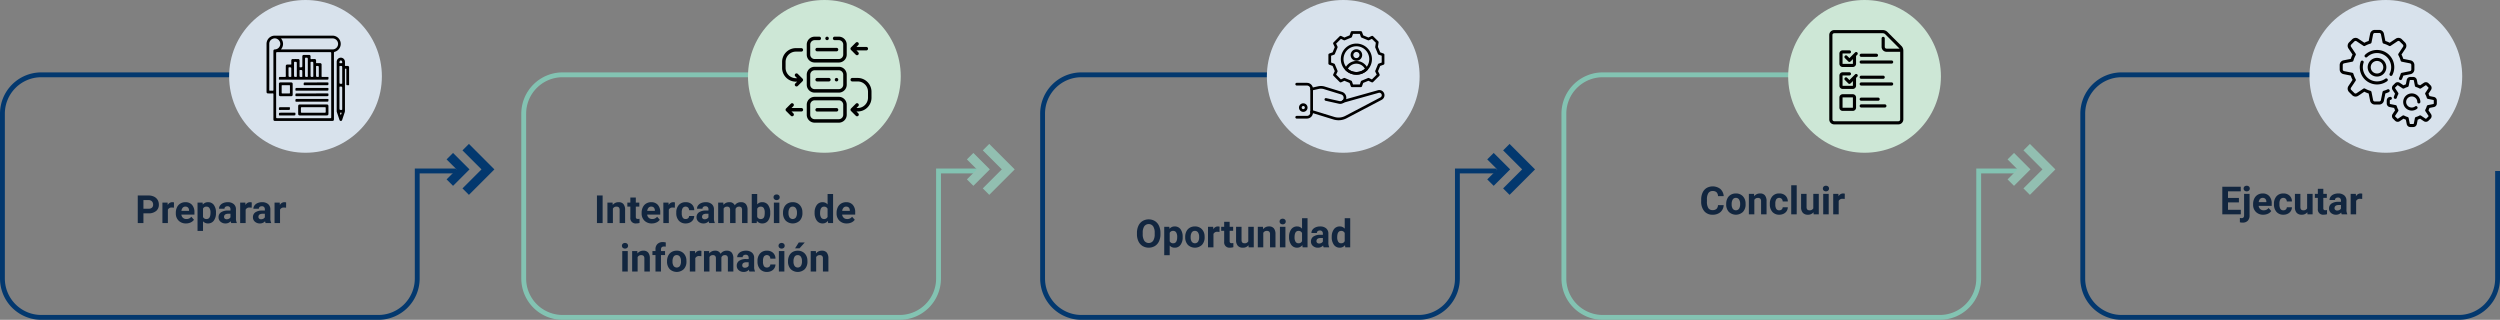 <svg xmlns="http://www.w3.org/2000/svg" width="1031.084" height="131.901" viewBox="0 0 1031.084 131.901">
  <rect x="0" y="0" width="1031.084" height="131.901" fill="#808080" stroke="none"/>
  <g id="Grupo_886447" data-name="Grupo 886447" transform="translate(-284.5 -4174)">
    <path id="Trazado_601911" data-name="Trazado 601911" d="M37.656,12.992V17H35.313V5.625H39.75A5.134,5.134,0,0,1,42,6.094a3.454,3.454,0,0,1,1.5,1.332,3.714,3.714,0,0,1,.523,1.965,3.266,3.266,0,0,1-1.145,2.637,4.767,4.767,0,0,1-3.168.965Zm0-1.9H39.75a2.059,2.059,0,0,0,1.418-.437,1.591,1.591,0,0,0,.488-1.25,1.876,1.876,0,0,0-.492-1.352A1.839,1.839,0,0,0,39.8,7.523H37.656Zm12.578-.43a6.134,6.134,0,0,0-.812-.062,1.654,1.654,0,0,0-1.68.867V17H45.484V8.547h2.133l.063,1.008a2.092,2.092,0,0,1,1.883-1.164,2.366,2.366,0,0,1,.7.1Zm4.977,6.492a4.15,4.15,0,0,1-3.027-1.141,4.054,4.054,0,0,1-1.168-3.039v-.219a5.106,5.106,0,0,1,.492-2.277A3.612,3.612,0,0,1,52.9,8.934a3.914,3.914,0,0,1,2.059-.543,3.508,3.508,0,0,1,2.73,1.094,4.444,4.444,0,0,1,1,3.1v.922H53.3a2.1,2.1,0,0,0,.66,1.328,2,2,0,0,0,1.395.5,2.437,2.437,0,0,0,2.039-.945l1.109,1.242a3.389,3.389,0,0,1-1.375,1.121A4.511,4.511,0,0,1,55.211,17.156Zm-.258-6.945a1.411,1.411,0,0,0-1.09.455,2.357,2.357,0,0,0-.535,1.3h3.141v-.181a1.681,1.681,0,0,0-.406-1.165A1.456,1.456,0,0,0,54.953,10.211Zm12.625,2.641a5.07,5.07,0,0,1-.887,3.129A2.843,2.843,0,0,1,64.3,17.156a2.633,2.633,0,0,1-2.07-.891V20.25H59.969V8.547h2.094l.078.828a2.654,2.654,0,0,1,2.141-.984,2.862,2.862,0,0,1,2.43,1.156,5.207,5.207,0,0,1,.867,3.188Zm-2.258-.164a3.327,3.327,0,0,0-.418-1.82,1.361,1.361,0,0,0-1.215-.641,1.479,1.479,0,0,0-1.461.813V14.5a1.5,1.5,0,0,0,1.477.836Q65.32,15.336,65.32,12.688ZM73.875,17a2.507,2.507,0,0,1-.227-.758,2.732,2.732,0,0,1-2.133.914,3,3,0,0,1-2.059-.719,2.312,2.312,0,0,1-.816-1.812,2.389,2.389,0,0,1,1-2.062,4.915,4.915,0,0,1,2.879-.727h1.039v-.484a1.393,1.393,0,0,0-.3-.937,1.183,1.183,0,0,0-.949-.352,1.345,1.345,0,0,0-.895.273.929.929,0,0,0-.324.75H68.828a2.268,2.268,0,0,1,.453-1.359,3,3,0,0,1,1.281-.98,4.669,4.669,0,0,1,1.859-.355,3.689,3.689,0,0,1,2.48.785,2.747,2.747,0,0,1,.918,2.207v3.664a4.041,4.041,0,0,0,.336,1.82V17Zm-1.867-1.57a1.945,1.945,0,0,0,.922-.223,1.462,1.462,0,0,0,.625-.6V13.156h-.844q-1.7,0-1.8,1.172l-.008.133a.9.9,0,0,0,.3.7A1.153,1.153,0,0,0,72.008,15.43Zm10.3-4.766a6.134,6.134,0,0,0-.812-.062,1.654,1.654,0,0,0-1.68.867V17H77.555V8.547h2.133l.063,1.008a2.092,2.092,0,0,1,1.883-1.164,2.366,2.366,0,0,1,.7.1ZM88.055,17a2.507,2.507,0,0,1-.227-.758,2.732,2.732,0,0,1-2.133.914,3,3,0,0,1-2.059-.719,2.312,2.312,0,0,1-.816-1.812,2.389,2.389,0,0,1,1-2.062,4.915,4.915,0,0,1,2.879-.727h1.039v-.484a1.393,1.393,0,0,0-.3-.937,1.183,1.183,0,0,0-.949-.352,1.345,1.345,0,0,0-.895.273.929.929,0,0,0-.324.75H83.008a2.268,2.268,0,0,1,.453-1.359,3,3,0,0,1,1.281-.98A4.669,4.669,0,0,1,86.6,8.391a3.689,3.689,0,0,1,2.48.785A2.747,2.747,0,0,1,90,11.383v3.664a4.041,4.041,0,0,0,.336,1.82V17Zm-1.867-1.57a1.945,1.945,0,0,0,.922-.223,1.462,1.462,0,0,0,.625-.6V13.156h-.844q-1.7,0-1.8,1.172l-.008.133a.9.9,0,0,0,.3.7A1.153,1.153,0,0,0,86.188,15.43Zm10.3-4.766a6.134,6.134,0,0,0-.812-.062,1.654,1.654,0,0,0-1.68.867V17H91.734V8.547h2.133l.063,1.008a2.092,2.092,0,0,1,1.883-1.164,2.366,2.366,0,0,1,.7.1Z" transform="translate(306 4249)" fill="#12263f"/>
    <path id="Trazado_601910" data-name="Trazado 601910" d="M22.044,17H19.7V5.625h2.344Zm4.1-8.453.07.977a2.951,2.951,0,0,1,2.43-1.133,2.453,2.453,0,0,1,2,.789,3.682,3.682,0,0,1,.672,2.359V17H29.06V11.594a1.465,1.465,0,0,0-.312-1.043,1.4,1.4,0,0,0-1.039-.324,1.553,1.553,0,0,0-1.43.813V17H24.021V8.547Zm9.586-2.078V8.547h1.445V10.2H35.732v4.219a1.007,1.007,0,0,0,.18.672.9.9,0,0,0,.688.2,3.6,3.6,0,0,0,.664-.055v1.711a4.648,4.648,0,0,1-1.367.2,2.156,2.156,0,0,1-2.422-2.4V10.2H32.24V8.547h1.234V6.469Zm6.594,10.688A4.15,4.15,0,0,1,39.3,16.016a4.054,4.054,0,0,1-1.168-3.039v-.219a5.106,5.106,0,0,1,.492-2.277,3.612,3.612,0,0,1,1.395-1.547,3.914,3.914,0,0,1,2.059-.543,3.508,3.508,0,0,1,2.73,1.094,4.444,4.444,0,0,1,1,3.1v.922H40.419a2.1,2.1,0,0,0,.66,1.328,2,2,0,0,0,1.395.5,2.437,2.437,0,0,0,2.039-.945l1.109,1.242a3.389,3.389,0,0,1-1.375,1.121A4.511,4.511,0,0,1,42.325,17.156Zm-.258-6.945a1.411,1.411,0,0,0-1.09.455,2.357,2.357,0,0,0-.535,1.3h3.141v-.181a1.681,1.681,0,0,0-.406-1.165A1.456,1.456,0,0,0,42.068,10.211Zm9.766.453a6.134,6.134,0,0,0-.812-.062,1.654,1.654,0,0,0-1.68.867V17H47.083V8.547h2.133l.063,1.008a2.092,2.092,0,0,1,1.883-1.164,2.366,2.366,0,0,1,.7.1Zm4.453,4.672a1.481,1.481,0,0,0,1.016-.344,1.2,1.2,0,0,0,.406-.914h2.117a2.9,2.9,0,0,1-.469,1.574,3.093,3.093,0,0,1-1.262,1.109,3.949,3.949,0,0,1-1.77.395A3.67,3.67,0,0,1,53.466,16a4.56,4.56,0,0,1-1.047-3.184v-.148a4.508,4.508,0,0,1,1.039-3.117A3.627,3.627,0,0,1,56.31,8.391a3.555,3.555,0,0,1,2.543.9,3.2,3.2,0,0,1,.973,2.4H57.708a1.551,1.551,0,0,0-.406-1.072,1.51,1.51,0,0,0-2.223.163,3.333,3.333,0,0,0-.4,1.866v.235a3.375,3.375,0,0,0,.4,1.878A1.377,1.377,0,0,0,56.286,15.336ZM66.013,17a2.507,2.507,0,0,1-.227-.758,2.732,2.732,0,0,1-2.133.914,3,3,0,0,1-2.059-.719,2.312,2.312,0,0,1-.816-1.812,2.389,2.389,0,0,1,1-2.062,4.915,4.915,0,0,1,2.879-.727h1.039v-.484a1.393,1.393,0,0,0-.3-.937,1.183,1.183,0,0,0-.949-.352,1.345,1.345,0,0,0-.895.273.929.929,0,0,0-.324.75H60.966a2.268,2.268,0,0,1,.453-1.359,3,3,0,0,1,1.281-.98,4.669,4.669,0,0,1,1.859-.355,3.689,3.689,0,0,1,2.48.785,2.747,2.747,0,0,1,.918,2.207v3.664a4.041,4.041,0,0,0,.336,1.82V17Zm-1.867-1.57a1.945,1.945,0,0,0,.922-.223,1.462,1.462,0,0,0,.625-.6V13.156h-.844q-1.7,0-1.8,1.172l-.008.133a.9.9,0,0,0,.3.7A1.153,1.153,0,0,0,64.146,15.43ZM71.81,8.547l.07.945a2.971,2.971,0,0,1,2.43-1.1A2.255,2.255,0,0,1,76.552,9.68a2.9,2.9,0,0,1,2.539-1.289,2.521,2.521,0,0,1,2.047.8,3.681,3.681,0,0,1,.672,2.41V17H79.544V11.609a1.61,1.61,0,0,0-.281-1.051,1.246,1.246,0,0,0-.992-.332,1.409,1.409,0,0,0-1.406.969l.008,5.8H74.615V11.617a1.59,1.59,0,0,0-.289-1.062,1.259,1.259,0,0,0-.984-.328,1.463,1.463,0,0,0-1.391.8V17H69.693V8.547Zm19.352,4.3a5.119,5.119,0,0,1-.867,3.168,2.872,2.872,0,0,1-2.422,1.137,2.639,2.639,0,0,1-2.2-1.055l-.1.9H83.544V5H85.8V9.3a2.571,2.571,0,0,1,2.055-.914,2.9,2.9,0,0,1,2.426,1.137,5.126,5.126,0,0,1,.879,3.2ZM88.9,12.688a3.363,3.363,0,0,0-.406-1.871,1.374,1.374,0,0,0-1.211-.59,1.489,1.489,0,0,0-1.484.883v3.336a1.509,1.509,0,0,0,1.5.891,1.394,1.394,0,0,0,1.438-1.078A5.562,5.562,0,0,0,88.9,12.688ZM94.935,17H92.669V8.547h2.266Zm-2.4-10.641a1.112,1.112,0,0,1,.34-.836,1.465,1.465,0,0,1,1.848,0,1.105,1.105,0,0,1,.344.836,1.108,1.108,0,0,1-.348.844,1.448,1.448,0,0,1-1.836,0A1.108,1.108,0,0,1,92.536,6.359ZM96.443,12.7a5.013,5.013,0,0,1,.484-2.242A3.546,3.546,0,0,1,98.322,8.93a4.069,4.069,0,0,1,2.113-.539,3.849,3.849,0,0,1,2.793,1.047,4.2,4.2,0,0,1,1.207,2.844l.016.578a4.418,4.418,0,0,1-1.086,3.121,4.209,4.209,0,0,1-5.832,0,4.5,4.5,0,0,1-1.09-3.187Zm2.258.16a3.16,3.16,0,0,0,.453,1.843,1.628,1.628,0,0,0,2.578.008,3.457,3.457,0,0,0,.461-2.015,3.128,3.128,0,0,0-.461-1.831,1.5,1.5,0,0,0-1.3-.649,1.474,1.474,0,0,0-1.281.646A3.516,3.516,0,0,0,98.7,12.856Zm10.773-.145a5.094,5.094,0,0,1,.887-3.148,2.877,2.877,0,0,1,2.426-1.172,2.589,2.589,0,0,1,2.039.922V5h2.266V17h-2.039l-.109-.9a2.657,2.657,0,0,1-2.172,1.055,2.869,2.869,0,0,1-2.395-1.176A5.258,5.258,0,0,1,109.474,12.711Zm2.258.168a3.337,3.337,0,0,0,.414,1.823,1.349,1.349,0,0,0,1.2.634,1.511,1.511,0,0,0,1.477-.884V11.111a1.489,1.489,0,0,0-1.461-.884Q111.732,10.227,111.732,12.879Zm11,4.277a4.15,4.15,0,0,1-3.027-1.141,4.054,4.054,0,0,1-1.168-3.039v-.219a5.106,5.106,0,0,1,.492-2.277,3.612,3.612,0,0,1,1.395-1.547,3.914,3.914,0,0,1,2.059-.543,3.508,3.508,0,0,1,2.73,1.094,4.444,4.444,0,0,1,1,3.1v.922h-5.383a2.1,2.1,0,0,0,.66,1.328,2,2,0,0,0,1.395.5,2.437,2.437,0,0,0,2.039-.945l1.109,1.242a3.389,3.389,0,0,1-1.375,1.121A4.511,4.511,0,0,1,122.732,17.156Zm-.258-6.945a1.411,1.411,0,0,0-1.09.455,2.357,2.357,0,0,0-.535,1.3h3.141v-.181a1.681,1.681,0,0,0-.406-1.165A1.456,1.456,0,0,0,122.474,10.211ZM32.407,37H30.142V28.547h2.266Zm-2.4-10.641a1.112,1.112,0,0,1,.34-.836,1.465,1.465,0,0,1,1.848,0,1.193,1.193,0,0,1,0,1.68,1.448,1.448,0,0,1-1.836,0A1.108,1.108,0,0,1,30.009,26.359Zm6.336,2.188.07.977a2.951,2.951,0,0,1,2.43-1.133,2.453,2.453,0,0,1,2,.789,3.682,3.682,0,0,1,.672,2.359V37H39.259V31.594a1.465,1.465,0,0,0-.312-1.043,1.4,1.4,0,0,0-1.039-.324,1.553,1.553,0,0,0-1.43.813V37H34.22V28.547ZM43.845,37V30.2H42.587V28.547h1.258v-.719a2.918,2.918,0,0,1,.816-2.207,3.162,3.162,0,0,1,2.285-.785,5.278,5.278,0,0,1,1.148.156l-.023,1.75a2.878,2.878,0,0,0-.687-.07q-1.273,0-1.273,1.2v.68h1.68V30.2h-1.68V37Zm4.766-4.3a5.013,5.013,0,0,1,.484-2.242A3.546,3.546,0,0,1,50.49,28.93a4.069,4.069,0,0,1,2.113-.539A3.849,3.849,0,0,1,55.4,29.438,4.2,4.2,0,0,1,56.6,32.281l.016.578a4.418,4.418,0,0,1-1.086,3.121,4.209,4.209,0,0,1-5.832,0,4.5,4.5,0,0,1-1.09-3.187Zm2.258.16a3.16,3.16,0,0,0,.453,1.843,1.628,1.628,0,0,0,2.578.008,3.457,3.457,0,0,0,.461-2.015A3.128,3.128,0,0,0,53.9,30.86a1.5,1.5,0,0,0-1.3-.649,1.474,1.474,0,0,0-1.281.646A3.516,3.516,0,0,0,50.868,32.856Zm11.891-2.192a6.134,6.134,0,0,0-.812-.062,1.654,1.654,0,0,0-1.68.867V37H58.009V28.547h2.133l.063,1.008a2.092,2.092,0,0,1,1.883-1.164,2.366,2.366,0,0,1,.7.1Zm3.2-2.117.07.945a2.971,2.971,0,0,1,2.43-1.1A2.255,2.255,0,0,1,70.7,29.68a2.9,2.9,0,0,1,2.539-1.289,2.521,2.521,0,0,1,2.047.8,3.681,3.681,0,0,1,.672,2.41V37H73.7V31.609a1.61,1.61,0,0,0-.281-1.051,1.246,1.246,0,0,0-.992-.332,1.409,1.409,0,0,0-1.406.969l.008,5.8H68.767V31.617a1.59,1.59,0,0,0-.289-1.062,1.259,1.259,0,0,0-.984-.328,1.463,1.463,0,0,0-1.391.8V37H63.845V28.547ZM82.595,37a2.507,2.507,0,0,1-.227-.758,2.732,2.732,0,0,1-2.133.914,3,3,0,0,1-2.059-.719,2.312,2.312,0,0,1-.816-1.812,2.389,2.389,0,0,1,1-2.062,4.915,4.915,0,0,1,2.879-.727h1.039v-.484a1.393,1.393,0,0,0-.3-.937,1.183,1.183,0,0,0-.949-.352,1.345,1.345,0,0,0-.895.273.929.929,0,0,0-.324.75H77.548A2.268,2.268,0,0,1,78,29.727a3,3,0,0,1,1.281-.98,4.669,4.669,0,0,1,1.859-.355,3.689,3.689,0,0,1,2.48.785,2.747,2.747,0,0,1,.918,2.207v3.664a4.041,4.041,0,0,0,.336,1.82V37Zm-1.867-1.57a1.945,1.945,0,0,0,.922-.223,1.462,1.462,0,0,0,.625-.6V33.156h-.844q-1.7,0-1.8,1.172l-.008.133a.9.9,0,0,0,.3.7A1.153,1.153,0,0,0,80.728,35.43Zm9.063-.094a1.481,1.481,0,0,0,1.016-.344,1.2,1.2,0,0,0,.406-.914h2.117a2.9,2.9,0,0,1-.469,1.574A3.093,3.093,0,0,1,91.6,36.762a3.949,3.949,0,0,1-1.77.395A3.67,3.67,0,0,1,86.97,36a4.56,4.56,0,0,1-1.047-3.184v-.148a4.508,4.508,0,0,1,1.039-3.117,3.627,3.627,0,0,1,2.852-1.164,3.555,3.555,0,0,1,2.543.9,3.2,3.2,0,0,1,.973,2.4H91.212a1.551,1.551,0,0,0-.406-1.072,1.51,1.51,0,0,0-2.223.163,3.333,3.333,0,0,0-.4,1.866v.235a3.375,3.375,0,0,0,.4,1.878A1.377,1.377,0,0,0,89.79,35.336ZM97,37H94.736V28.547H97ZM94.6,26.359a1.112,1.112,0,0,1,.34-.836,1.465,1.465,0,0,1,1.848,0,1.193,1.193,0,0,1,0,1.68,1.448,1.448,0,0,1-1.836,0A1.108,1.108,0,0,1,94.6,26.359ZM98.509,32.7a5.013,5.013,0,0,1,.484-2.242,3.546,3.546,0,0,1,1.395-1.523,4.069,4.069,0,0,1,2.113-.539,3.849,3.849,0,0,1,2.793,1.047,4.2,4.2,0,0,1,1.207,2.844l.016.578a4.418,4.418,0,0,1-1.086,3.121,4.209,4.209,0,0,1-5.832,0,4.5,4.5,0,0,1-1.09-3.187Zm2.258.16a3.16,3.16,0,0,0,.453,1.843,1.628,1.628,0,0,0,2.578.008,3.457,3.457,0,0,0,.461-2.015,3.128,3.128,0,0,0-.461-1.831,1.5,1.5,0,0,0-1.3-.649,1.474,1.474,0,0,0-1.281.646A3.516,3.516,0,0,0,100.767,32.856ZM102.947,25h2.461l-2.164,2.422h-1.836Zm7.039,3.547.07.977a2.951,2.951,0,0,1,2.43-1.133,2.453,2.453,0,0,1,2,.789,3.682,3.682,0,0,1,.672,2.359V37H112.9V31.594a1.465,1.465,0,0,0-.312-1.043,1.4,1.4,0,0,0-1.039-.324,1.553,1.553,0,0,0-1.43.813V37h-2.258V28.547Z" transform="translate(511 4249)" fill="#12263f"/>
    <path id="Trazado_601909" data-name="Trazado 601909" d="M49.109,11.57a6.867,6.867,0,0,1-.594,2.945,4.472,4.472,0,0,1-1.7,1.953,5.021,5.021,0,0,1-5.059.008,4.515,4.515,0,0,1-1.719-1.941,6.67,6.67,0,0,1-.617-2.9V11.07a6.831,6.831,0,0,1,.605-2.957,4.508,4.508,0,0,1,1.711-1.961,5.014,5.014,0,0,1,5.055,0A4.508,4.508,0,0,1,48.5,8.113a6.811,6.811,0,0,1,.605,2.949Zm-2.375-.516a4.787,4.787,0,0,0-.641-2.719,2.263,2.263,0,0,0-3.648-.012,4.732,4.732,0,0,0-.648,2.691v.555a4.847,4.847,0,0,0,.641,2.7,2.243,2.243,0,0,0,3.656.035,4.819,4.819,0,0,0,.641-2.7Zm11.539,1.8a5.07,5.07,0,0,1-.887,3.129,2.843,2.843,0,0,1-2.395,1.176,2.633,2.633,0,0,1-2.07-.891V20.25H50.664V8.547h2.094l.078.828a2.654,2.654,0,0,1,2.141-.984,2.862,2.862,0,0,1,2.43,1.156,5.207,5.207,0,0,1,.867,3.188Zm-2.258-.164a3.327,3.327,0,0,0-.418-1.82,1.361,1.361,0,0,0-1.215-.641,1.479,1.479,0,0,0-1.461.813V14.5a1.5,1.5,0,0,0,1.477.836Q56.016,15.336,56.016,12.688Zm3.3.008a5.013,5.013,0,0,1,.484-2.242A3.546,3.546,0,0,1,61.2,8.93a4.069,4.069,0,0,1,2.113-.539,3.849,3.849,0,0,1,2.793,1.047,4.2,4.2,0,0,1,1.207,2.844l.016.578a4.418,4.418,0,0,1-1.086,3.121,4.209,4.209,0,0,1-5.832,0A4.5,4.5,0,0,1,59.32,12.8Zm2.258.16a3.16,3.16,0,0,0,.453,1.843,1.628,1.628,0,0,0,2.578.008,3.457,3.457,0,0,0,.461-2.015,3.128,3.128,0,0,0-.461-1.831,1.5,1.5,0,0,0-1.3-.649,1.474,1.474,0,0,0-1.281.646A3.516,3.516,0,0,0,61.578,12.856Zm11.891-2.192a6.134,6.134,0,0,0-.812-.062,1.654,1.654,0,0,0-1.68.867V17H68.719V8.547h2.133l.063,1.008A2.092,2.092,0,0,1,72.8,8.391a2.366,2.366,0,0,1,.7.1Zm4.18-4.2V8.547h1.445V10.2H77.648v4.219a1.007,1.007,0,0,0,.18.672.9.9,0,0,0,.688.2,3.6,3.6,0,0,0,.664-.055v1.711a4.648,4.648,0,0,1-1.367.2,2.156,2.156,0,0,1-2.422-2.4V10.2H74.156V8.547h1.234V6.469Zm7.766,9.672A2.831,2.831,0,0,1,83.1,17.156a2.67,2.67,0,0,1-2.074-.781,3.335,3.335,0,0,1-.73-2.289V8.547h2.258v5.467q0,1.322,1.2,1.322a1.63,1.63,0,0,0,1.578-.8V8.547H87.6V17H85.477Zm5.969-7.594.07.977a2.951,2.951,0,0,1,2.43-1.133,2.453,2.453,0,0,1,2,.789,3.682,3.682,0,0,1,.672,2.359V17H94.3V11.594a1.465,1.465,0,0,0-.312-1.043,1.4,1.4,0,0,0-1.039-.324,1.553,1.553,0,0,0-1.43.813V17H89.258V8.547ZM100.648,17H98.383V8.547h2.266ZM98.25,6.359a1.112,1.112,0,0,1,.34-.836,1.465,1.465,0,0,1,1.848,0,1.105,1.105,0,0,1,.344.836,1.108,1.108,0,0,1-.348.844,1.448,1.448,0,0,1-1.836,0A1.108,1.108,0,0,1,98.25,6.359Zm3.906,6.352a5.094,5.094,0,0,1,.887-3.148,2.877,2.877,0,0,1,2.426-1.172,2.589,2.589,0,0,1,2.039.922V5h2.266V17h-2.039l-.109-.9a2.657,2.657,0,0,1-2.172,1.055,2.869,2.869,0,0,1-2.395-1.176A5.258,5.258,0,0,1,102.156,12.711Zm2.258.168a3.337,3.337,0,0,0,.414,1.823,1.349,1.349,0,0,0,1.2.634,1.511,1.511,0,0,0,1.477-.884V11.111a1.489,1.489,0,0,0-1.461-.884Q104.414,10.227,104.414,12.879ZM116.422,17a2.507,2.507,0,0,1-.227-.758,2.732,2.732,0,0,1-2.133.914A3,3,0,0,1,112,16.438a2.312,2.312,0,0,1-.816-1.812,2.389,2.389,0,0,1,1-2.062,4.915,4.915,0,0,1,2.879-.727H116.1v-.484a1.393,1.393,0,0,0-.3-.937,1.183,1.183,0,0,0-.949-.352,1.345,1.345,0,0,0-.895.273.929.929,0,0,0-.324.75h-2.258a2.268,2.268,0,0,1,.453-1.359,3,3,0,0,1,1.281-.98,4.669,4.669,0,0,1,1.859-.355,3.689,3.689,0,0,1,2.48.785,2.747,2.747,0,0,1,.918,2.207v3.664a4.041,4.041,0,0,0,.336,1.82V17Zm-1.867-1.57a1.945,1.945,0,0,0,.922-.223,1.462,1.462,0,0,0,.625-.6V13.156h-.844q-1.7,0-1.8,1.172l-.008.133a.9.9,0,0,0,.3.7A1.153,1.153,0,0,0,114.555,15.43Zm5.2-2.719a5.094,5.094,0,0,1,.887-3.148,2.877,2.877,0,0,1,2.426-1.172,2.589,2.589,0,0,1,2.039.922V5h2.266V17h-2.039l-.109-.9a2.657,2.657,0,0,1-2.172,1.055,2.869,2.869,0,0,1-2.395-1.176A5.258,5.258,0,0,1,119.75,12.711Zm2.258.168a3.337,3.337,0,0,0,.414,1.823,1.349,1.349,0,0,0,1.2.634,1.511,1.511,0,0,0,1.477-.884V11.111a1.489,1.489,0,0,0-1.461-.884Q122.008,10.227,122.008,12.879Z" transform="translate(714 4259)" fill="#12263f"/>
    <path id="Trazado_601912" data-name="Trazado 601912" d="M55.4,13.211A4.025,4.025,0,0,1,54.043,16.1a4.76,4.76,0,0,1-3.223,1.055,4.28,4.28,0,0,1-3.441-1.473,6.038,6.038,0,0,1-1.254-4.043v-.7A6.819,6.819,0,0,1,46.7,8.055a4.332,4.332,0,0,1,1.652-1.918,5.164,5.164,0,0,1,5.668.387,4.326,4.326,0,0,1,1.391,2.961H53.07a2.376,2.376,0,0,0-.613-1.6,2.271,2.271,0,0,0-1.605-.5,1.991,1.991,0,0,0-1.754.84,4.707,4.707,0,0,0-.6,2.605V11.7a5.038,5.038,0,0,0,.559,2.7,1.954,1.954,0,0,0,1.762.852,2.314,2.314,0,0,0,1.621-.5,2.241,2.241,0,0,0,.613-1.535Zm1.039-.516a5.013,5.013,0,0,1,.484-2.242A3.546,3.546,0,0,1,58.316,8.93a4.069,4.069,0,0,1,2.113-.539,3.849,3.849,0,0,1,2.793,1.047,4.2,4.2,0,0,1,1.207,2.844l.016.578a4.418,4.418,0,0,1-1.086,3.121,4.209,4.209,0,0,1-5.832,0,4.5,4.5,0,0,1-1.09-3.187Zm2.258.16a3.16,3.16,0,0,0,.453,1.843,1.628,1.628,0,0,0,2.578.008,3.457,3.457,0,0,0,.461-2.015,3.128,3.128,0,0,0-.461-1.831,1.5,1.5,0,0,0-1.3-.649,1.474,1.474,0,0,0-1.281.646A3.516,3.516,0,0,0,58.7,12.856Zm9.219-4.309.07.977a2.951,2.951,0,0,1,2.43-1.133,2.453,2.453,0,0,1,2,.789,3.682,3.682,0,0,1,.672,2.359V17H70.828V11.594a1.465,1.465,0,0,0-.312-1.043,1.4,1.4,0,0,0-1.039-.324,1.553,1.553,0,0,0-1.43.813V17H65.789V8.547Zm10.4,6.789a1.481,1.481,0,0,0,1.016-.344,1.2,1.2,0,0,0,.406-.914h2.117a2.9,2.9,0,0,1-.469,1.574,3.093,3.093,0,0,1-1.262,1.109,3.949,3.949,0,0,1-1.77.395A3.67,3.67,0,0,1,75.492,16a4.56,4.56,0,0,1-1.047-3.184v-.148a4.508,4.508,0,0,1,1.039-3.117,3.627,3.627,0,0,1,2.852-1.164,3.555,3.555,0,0,1,2.543.9,3.2,3.2,0,0,1,.973,2.4H79.734a1.551,1.551,0,0,0-.406-1.072,1.51,1.51,0,0,0-2.223.163,3.333,3.333,0,0,0-.4,1.866v.235a3.375,3.375,0,0,0,.4,1.878A1.377,1.377,0,0,0,78.313,15.336ZM85.523,17H83.258V5h2.266Zm6.922-.859a2.831,2.831,0,0,1-2.312,1.016,2.67,2.67,0,0,1-2.074-.781,3.335,3.335,0,0,1-.73-2.289V8.547h2.258v5.467q0,1.322,1.2,1.322a1.63,1.63,0,0,0,1.578-.8V8.547h2.266V17H92.508ZM98.719,17H96.453V8.547h2.266ZM96.32,6.359a1.112,1.112,0,0,1,.34-.836,1.465,1.465,0,0,1,1.848,0,1.105,1.105,0,0,1,.344.836A1.108,1.108,0,0,1,98.5,7.2a1.448,1.448,0,0,1-1.836,0A1.108,1.108,0,0,1,96.32,6.359Zm9.008,4.3a6.134,6.134,0,0,0-.812-.062,1.654,1.654,0,0,0-1.68.867V17h-2.258V8.547h2.133l.063,1.008a2.092,2.092,0,0,1,1.883-1.164,2.366,2.366,0,0,1,.7.1Z" transform="translate(940 4245.4)" fill="#12263f"/>
    <path id="Trazado_601913" data-name="Trazado 601913" d="M49.9,12.07H45.4v3.047H50.68V17H43.055V5.625h7.609v1.9H45.4v2.711h4.5Zm4.4-3.523v8.914a3.024,3.024,0,0,1-.742,2.176,2.821,2.821,0,0,1-2.141.777,4.591,4.591,0,0,1-1.117-.133V18.492a4.238,4.238,0,0,0,.711.07q1.023,0,1.023-1.086V8.547ZM51.852,6.359a1.112,1.112,0,0,1,.34-.836,1.47,1.47,0,0,1,1.852,0,1.112,1.112,0,0,1,.34.836,1.108,1.108,0,0,1-.348.844,1.448,1.448,0,0,1-1.836,0A1.108,1.108,0,0,1,51.852,6.359Zm8.1,10.8a4.15,4.15,0,0,1-3.027-1.141,4.054,4.054,0,0,1-1.168-3.039v-.219a5.106,5.106,0,0,1,.492-2.277,3.612,3.612,0,0,1,1.395-1.547A3.914,3.914,0,0,1,59.7,8.391a3.508,3.508,0,0,1,2.73,1.094,4.444,4.444,0,0,1,1,3.1v.922H58.047a2.1,2.1,0,0,0,.66,1.328,2,2,0,0,0,1.395.5,2.437,2.437,0,0,0,2.039-.945l1.109,1.242a3.389,3.389,0,0,1-1.375,1.121A4.511,4.511,0,0,1,59.953,17.156ZM59.7,10.211a1.411,1.411,0,0,0-1.09.455,2.357,2.357,0,0,0-.535,1.3h3.141v-.181a1.681,1.681,0,0,0-.406-1.165A1.456,1.456,0,0,0,59.7,10.211Zm8.531,5.125a1.481,1.481,0,0,0,1.016-.344,1.2,1.2,0,0,0,.406-.914h2.117a2.9,2.9,0,0,1-.469,1.574,3.093,3.093,0,0,1-1.262,1.109,3.949,3.949,0,0,1-1.77.395A3.67,3.67,0,0,1,65.406,16a4.56,4.56,0,0,1-1.047-3.184v-.148A4.508,4.508,0,0,1,65.4,9.555,3.627,3.627,0,0,1,68.25,8.391a3.555,3.555,0,0,1,2.543.9,3.2,3.2,0,0,1,.973,2.4H69.648a1.551,1.551,0,0,0-.406-1.072,1.51,1.51,0,0,0-2.223.163,3.333,3.333,0,0,0-.4,1.866v.235a3.375,3.375,0,0,0,.4,1.878A1.377,1.377,0,0,0,68.227,15.336Zm9.891.8A2.831,2.831,0,0,1,75.8,17.156a2.67,2.67,0,0,1-2.074-.781A3.335,3.335,0,0,1,73,14.086V8.547h2.258v5.467q0,1.322,1.2,1.322a1.63,1.63,0,0,0,1.578-.8V8.547H80.3V17H78.18Zm6.594-9.672V8.547h1.445V10.2H84.711v4.219a1.007,1.007,0,0,0,.18.672.9.9,0,0,0,.688.2,3.6,3.6,0,0,0,.664-.055v1.711a4.648,4.648,0,0,1-1.367.2,2.156,2.156,0,0,1-2.422-2.4V10.2H81.219V8.547h1.234V6.469ZM92.313,17a2.507,2.507,0,0,1-.227-.758,2.732,2.732,0,0,1-2.133.914,3,3,0,0,1-2.059-.719,2.312,2.312,0,0,1-.816-1.812,2.389,2.389,0,0,1,1-2.062,4.915,4.915,0,0,1,2.879-.727h1.039v-.484a1.393,1.393,0,0,0-.3-.937,1.183,1.183,0,0,0-.949-.352,1.345,1.345,0,0,0-.895.273.929.929,0,0,0-.324.75H87.266a2.268,2.268,0,0,1,.453-1.359A3,3,0,0,1,89,8.746a4.669,4.669,0,0,1,1.859-.355,3.689,3.689,0,0,1,2.48.785,2.747,2.747,0,0,1,.918,2.207v3.664a4.041,4.041,0,0,0,.336,1.82V17Zm-1.867-1.57a1.945,1.945,0,0,0,.922-.223,1.462,1.462,0,0,0,.625-.6V13.156h-.844q-1.7,0-1.8,1.172l-.008.133a.9.9,0,0,0,.3.7A1.153,1.153,0,0,0,90.445,15.43Zm10.3-4.766a6.134,6.134,0,0,0-.812-.062,1.654,1.654,0,0,0-1.68.867V17H95.992V8.547h2.133l.063,1.008a2.092,2.092,0,0,1,1.883-1.164,2.366,2.366,0,0,1,.7.1Z" transform="translate(1158 4245.4)" fill="#12263f"/>
    <path id="Trazado_217433" data-name="Trazado 217433" d="M102.8.5H16.541A16.041,16.041,0,0,0,.5,16.541V84.506a16.041,16.041,0,0,0,16.041,16.041h139a16.041,16.041,0,0,0,16.041-16.041V40.16h16.253" transform="translate(285 4204.354)" fill="none" stroke="#03386e" stroke-miterlimit="10" stroke-width="2"/>
    <path id="Trazado_217434" data-name="Trazado 217434" d="M102.8.5H16.541A16.041,16.041,0,0,0,.5,16.541V84.506a16.041,16.041,0,0,0,16.041,16.041h139a16.041,16.041,0,0,0,16.041-16.041V40.16h16.253" transform="translate(500 4204.354)" fill="none" stroke="#83c3b2" stroke-miterlimit="10" stroke-width="2"/>
    <path id="Trazado_217435" data-name="Trazado 217435" d="M102.8.5H16.541A16.041,16.041,0,0,0,.5,16.541V84.506a16.041,16.041,0,0,0,16.041,16.041h139a16.041,16.041,0,0,0,16.041-16.041V40.16h16.253" transform="translate(714 4204.354)" fill="none" stroke="#03386e" stroke-miterlimit="10" stroke-width="2"/>
    <path id="Trazado_217436" data-name="Trazado 217436" d="M102.8.5H16.541A16.041,16.041,0,0,0,.5,16.541V84.506a16.041,16.041,0,0,0,16.041,16.041h139a16.041,16.041,0,0,0,16.041-16.041V40.16h16.253" transform="translate(929 4204.354)" fill="none" stroke="#83c3b2" stroke-miterlimit="10" stroke-width="2"/>
    <path id="Trazado_217437" data-name="Trazado 217437" d="M102.8.5H16.541A16.041,16.041,0,0,0,.5,16.541V84.506a16.041,16.041,0,0,0,16.041,16.041h139a16.041,16.041,0,0,0,16.041-16.041V40.16" transform="translate(1143 4204.354)" fill="none" stroke="#03386e" stroke-miterlimit="10" stroke-width="2"/>
    <g id="Grupo_871611" data-name="Grupo 871611" transform="translate(468.69 4233.359)">
      <path id="Trazado_213857" data-name="Trazado 213857" d="M14.846,0,12.184,2.661,20.026,10.5l-7.842,7.843,2.662,2.661,10.5-10.5Z" transform="translate(-5.633 0)" fill="#03386e"/>
      <path id="Trazado_213858" data-name="Trazado 213858" d="M0,9.581,4.122,13.7,0,17.824l2.661,2.661L9.445,13.7,2.661,6.92Z" transform="translate(0 -3.199)" fill="#03386e"/>
    </g>
    <g id="Grupo_871612" data-name="Grupo 871612" transform="translate(683.289 4233.359)">
      <path id="Trazado_213857-2" data-name="Trazado 213857" d="M14.846,0,12.184,2.661,20.026,10.5l-7.842,7.843,2.662,2.661,10.5-10.5Z" transform="translate(-5.633 0)" fill="#92bfb1"/>
      <path id="Trazado_213858-2" data-name="Trazado 213858" d="M0,9.581,4.122,13.7,0,17.824l2.661,2.661L9.445,13.7,2.661,6.92Z" transform="translate(0 -3.199)" fill="#92bfb1"/>
    </g>
    <g id="Grupo_871613" data-name="Grupo 871613" transform="translate(897.888 4233.359)">
      <path id="Trazado_213857-3" data-name="Trazado 213857" d="M14.846,0,12.184,2.661,20.026,10.5l-7.842,7.843,2.662,2.661,10.5-10.5Z" transform="translate(-5.633 0)" fill="#03386e"/>
      <path id="Trazado_213858-3" data-name="Trazado 213858" d="M0,9.581,4.122,13.7,0,17.824l2.661,2.661L9.445,13.7,2.661,6.92Z" transform="translate(0 -3.199)" fill="#03386e"/>
    </g>
    <g id="Grupo_871614" data-name="Grupo 871614" transform="translate(1112.486 4233.359)">
      <path id="Trazado_213857-4" data-name="Trazado 213857" d="M14.846,0,12.184,2.661,20.026,10.5l-7.842,7.843,2.662,2.661,10.5-10.5Z" transform="translate(-5.633 0)" fill="#92bfb1"/>
      <path id="Trazado_213858-4" data-name="Trazado 213858" d="M0,9.581,4.122,13.7,0,17.824l2.661,2.661L9.445,13.7,2.661,6.92Z" transform="translate(0 -3.199)" fill="#92bfb1"/>
    </g>
    <circle id="Elipse_4789" data-name="Elipse 4789" cx="31.5" cy="31.5" r="31.5" transform="translate(379 4174)" fill="#d8e2ec"/>
    <circle id="Elipse_4794" data-name="Elipse 4794" cx="31.5" cy="31.5" r="31.5" transform="translate(807 4174)" fill="#d8e2ec"/>
    <circle id="Elipse_4795" data-name="Elipse 4795" cx="31.5" cy="31.5" r="31.5" transform="translate(1237 4174)" fill="#d8e2ec"/>
    <circle id="Elipse_4792" data-name="Elipse 4792" cx="31.5" cy="31.5" r="31.5" transform="translate(1022 4174)" fill="#cde7d6"/>
    <g id="cheked" transform="translate(983.969 4186.4)">
      <g id="Grupo_871707" data-name="Grupo 871707" transform="translate(54.98)">
        <g id="Grupo_871706" data-name="Grupo 871706" transform="translate(0)">
          <path id="Trazado_217675" data-name="Trazado 217675" d="M84.728,6.542,78.988.8A2.724,2.724,0,0,0,77.05,0H57.025A2.048,2.048,0,0,0,54.98,2.045V36.861a2.048,2.048,0,0,0,2.045,2.045h26.46a2.048,2.048,0,0,0,2.045-2.045V8.481A2.724,2.724,0,0,0,84.728,6.542Zm-.5,30.319a.741.741,0,0,1-.74.74H57.025a.741.741,0,0,1-.74-.74V2.045a.741.741,0,0,1,.74-.74H77.05a1.427,1.427,0,0,1,1.016.421L83.8,7.466a1.452,1.452,0,0,1,.161.194H78.611a.741.741,0,0,1-.74-.74V3.438a.653.653,0,1,0-1.306,0V6.92a2.048,2.048,0,0,0,2.045,2.045h5.614v27.9Z" transform="translate(-54.98)"/>
        </g>
      </g>
      <g id="Grupo_871709" data-name="Grupo 871709" transform="translate(67.514 18.8)">
        <g id="Grupo_871708" data-name="Grupo 871708">
          <path id="Trazado_217676" data-name="Trazado 217676" d="M229.624,247.409h-9.052a.653.653,0,1,0,0,1.306h9.052a.653.653,0,1,0,0-1.306Z" transform="translate(-219.919 -247.409)"/>
        </g>
      </g>
      <g id="Grupo_871711" data-name="Grupo 871711" transform="translate(67.514 21.586)">
        <g id="Grupo_871710" data-name="Grupo 871710">
          <path id="Trazado_217677" data-name="Trazado 217677" d="M233.106,284.063H220.572a.653.653,0,1,0,0,1.306h12.534a.653.653,0,1,0,0-1.306Z" transform="translate(-219.919 -284.063)"/>
        </g>
      </g>
      <g id="Grupo_871713" data-name="Grupo 871713" transform="translate(67.514 9.748)">
        <g id="Grupo_871712" data-name="Grupo 871712" transform="translate(0)">
          <path id="Trazado_217678" data-name="Trazado 217678" d="M226.839,128.286h-6.267a.653.653,0,0,0,0,1.306h6.267a.653.653,0,0,0,0-1.306Z" transform="translate(-219.919 -128.286)"/>
        </g>
      </g>
      <g id="Grupo_871715" data-name="Grupo 871715" transform="translate(67.514 12.534)">
        <g id="Grupo_871714" data-name="Grupo 871714">
          <path id="Trazado_217679" data-name="Trazado 217679" d="M233.106,164.94H220.572a.653.653,0,0,0,0,1.306h12.534a.653.653,0,1,0,0-1.306Z" transform="translate(-219.919 -164.94)"/>
        </g>
      </g>
      <g id="Grupo_871717" data-name="Grupo 871717" transform="translate(59.158 26.46)">
        <g id="Grupo_871716" data-name="Grupo 871716" transform="translate(0)">
          <path id="Trazado_217680" data-name="Trazado 217680" d="M115.487,348.206h-4.178a1.351,1.351,0,0,0-1.349,1.349v4.178a1.351,1.351,0,0,0,1.349,1.349h4.178a1.351,1.351,0,0,0,1.349-1.349v-4.178A1.351,1.351,0,0,0,115.487,348.206Zm.043,5.527a.044.044,0,0,1-.044.044h-4.178a.044.044,0,0,1-.044-.044v-4.178a.044.044,0,0,1,.044-.044h4.178a.044.044,0,0,1,.044.044Z" transform="translate(-109.96 -348.206)"/>
        </g>
      </g>
      <g id="Grupo_871719" data-name="Grupo 871719" transform="translate(67.514 27.853)">
        <g id="Grupo_871718" data-name="Grupo 871718">
          <path id="Trazado_217681" data-name="Trazado 217681" d="M227.535,366.532h-6.963a.653.653,0,0,0,0,1.306h6.963a.653.653,0,1,0,0-1.306Z" transform="translate(-219.919 -366.532)"/>
        </g>
      </g>
      <g id="Grupo_871721" data-name="Grupo 871721" transform="translate(67.514 30.638)">
        <g id="Grupo_871720" data-name="Grupo 871720">
          <path id="Trazado_217682" data-name="Trazado 217682" d="M230.32,403.186h-9.748a.653.653,0,1,0,0,1.306h9.748a.653.653,0,1,0,0-1.306Z" transform="translate(-219.919 -403.186)"/>
        </g>
      </g>
      <g id="Grupo_871723" data-name="Grupo 871723" transform="translate(59.158 8.356)">
        <g id="Grupo_871722" data-name="Grupo 871722">
          <path id="Trazado_217683" data-name="Trazado 217683" d="M117.34,110.847a.653.653,0,0,0-.923,0l-2.324,2.324-.931-.931a.653.653,0,1,0-.923.923l1.393,1.393a.653.653,0,0,0,.923,0l.975-.975v1.906a.044.044,0,0,1-.044.044h-4.178a.044.044,0,0,1-.044-.044v-4.178a.044.044,0,0,1,.044-.044h2.785a.653.653,0,1,0,0-1.306h-2.785a1.351,1.351,0,0,0-1.349,1.349v4.178a1.351,1.351,0,0,0,1.349,1.349h4.178a1.351,1.351,0,0,0,1.349-1.349v-3.211l.505-.505A.653.653,0,0,0,117.34,110.847Z" transform="translate(-109.959 -109.959)"/>
        </g>
      </g>
      <g id="Grupo_871725" data-name="Grupo 871725" transform="translate(59.158 17.408)">
        <g id="Grupo_871724" data-name="Grupo 871724">
          <path id="Trazado_217684" data-name="Trazado 217684" d="M117.34,229.97a.653.653,0,0,0-.923,0l-2.324,2.324-.931-.931a.653.653,0,1,0-.923.923l1.393,1.393a.653.653,0,0,0,.923,0l.975-.975v1.906a.044.044,0,0,1-.044.044h-4.178a.044.044,0,0,1-.044-.044v-4.178a.044.044,0,0,1,.044-.044h2.785a.653.653,0,1,0,0-1.306h-2.785a1.351,1.351,0,0,0-1.349,1.349v4.178a1.351,1.351,0,0,0,1.349,1.349h4.178a1.351,1.351,0,0,0,1.349-1.349V231.4l.505-.505A.653.653,0,0,0,117.34,229.97Z" transform="translate(-109.959 -229.082)"/>
        </g>
      </g>
    </g>
    <g id="recursos-humanos" transform="translate(817.75 4185.844)">
      <g id="Grupo_871729" data-name="Grupo 871729" transform="translate(21.442 13.305)">
        <path id="Trazado_217704" data-name="Trazado 217704" d="M42.447,28.763a6.355,6.355,0,0,1-4.574-1.921.557.557,0,0,1-.117-.6,5.072,5.072,0,0,1,9.382.007.556.556,0,0,1-.119.6A6.369,6.369,0,0,1,42.447,28.763Zm-3.5-2.437a5.3,5.3,0,0,0,7,0,3.959,3.959,0,0,0-7,0Z" transform="translate(-37.714 -23.101)"/>
      </g>
      <g id="Grupo_871741" data-name="Grupo 871741" transform="translate(0.999 22.316)">
        <g id="Grupo_871740" data-name="Grupo 871740">
          <g id="Grupo_871739" data-name="Grupo 871739">
            <g id="Grupo_871736" data-name="Grupo 871736">
              <g id="Grupo_871734" data-name="Grupo 871734" transform="translate(6.165 1.305)">
                <g id="Grupo_871731" data-name="Grupo 871731">
                  <g id="Grupo_871730" data-name="Grupo 871730">
                    <path id="Trazado_217705" data-name="Trazado 217705" d="M24.394,49a2.526,2.526,0,0,1-.552-.061l-5.463-1.215a.557.557,0,0,1,.242-1.088l5.465,1.216a1.419,1.419,0,0,0,1.666-.958c.012-.052.02-.084.03-.116a1.418,1.418,0,0,0-.969-1.665L17.7,42.927a4.2,4.2,0,0,0-2.152-.084l-2.8.617a.557.557,0,1,1-.24-1.088l2.793-.616a5.325,5.325,0,0,1,2.721.107l7.117,2.187a2.539,2.539,0,0,1,1.715,3.025c-.021.084-.029.116-.038.148A2.54,2.54,0,0,1,24.394,49Z" transform="translate(-12.071 -41.628)"/>
                  </g>
                </g>
                <g id="Grupo_871733" data-name="Grupo 871733" transform="translate(0.001 1.665)">
                  <g id="Grupo_871732" data-name="Grupo 871732">
                    <path id="Trazado_217706" data-name="Trazado 217706" d="M23.726,57.083a7.2,7.2,0,0,1-2.116-.32l-8.492-2.61-.412.057a.557.557,0,1,1-.152-1.1l.534-.073a.549.549,0,0,1,.24.019L21.937,55.7a6.022,6.022,0,0,0,4.6-.428l14.458-7.6a1.023,1.023,0,0,0-.834-1.864L25.848,49.821a.557.557,0,0,1-.3-1.072l14.269-4a2.136,2.136,0,0,1,1.7,3.907l-14.458,7.6a7.134,7.134,0,0,1-3.329.828Z" transform="translate(-12.073 -44.619)"/>
                  </g>
                </g>
              </g>
              <g id="Grupo_871735" data-name="Grupo 871735">
                <path id="Trazado_217707" data-name="Trazado 217707" d="M5.772,54.036H1.556a.557.557,0,1,1,0-1.114H5.772a1.392,1.392,0,0,0,1.391-1.39V41.788A1.392,1.392,0,0,0,5.772,40.4H1.556a.557.557,0,1,1,0-1.114H5.772a2.507,2.507,0,0,1,2.5,2.5v9.744a2.507,2.507,0,0,1-2.5,2.5Z" transform="translate(-0.999 -39.284)"/>
              </g>
            </g>
            <g id="Grupo_871738" data-name="Grupo 871738" transform="translate(1.5 8.45)">
              <g id="Grupo_871737" data-name="Grupo 871737" transform="translate(0)">
                <path id="Trazado_217708" data-name="Trazado 217708" d="M5.455,57.986a1.764,1.764,0,1,1,1.687-1.246,1.758,1.758,0,0,1-1.687,1.246Zm0-2.414a.65.65,0,1,0,.19.029.643.643,0,0,0-.19-.029Z" transform="translate(-3.693 -54.459)"/>
              </g>
            </g>
          </g>
        </g>
      </g>
      <g id="Grupo_871744" data-name="Grupo 871744" transform="translate(14.628 0.997)">
        <g id="Grupo_871742" data-name="Grupo 871742">
          <path id="Trazado_217709" data-name="Trazado 217709" d="M38.816,24.1H35.231a.557.557,0,0,1-.525-.37l-.486-1.367-2.152-.892-1.311.623a.556.556,0,0,1-.633-.109L27.59,19.445a.557.557,0,0,1-.109-.633L28.1,17.5l-.892-2.152-1.367-.486a.557.557,0,0,1-.37-.525V10.754a.557.557,0,0,1,.37-.525l1.367-.486L28.1,7.591,27.481,6.28a.557.557,0,0,1,.109-.633l2.535-2.535A.557.557,0,0,1,30.757,3l1.311.623,2.152-.891.486-1.368A.557.557,0,0,1,35.231,1h3.585a.557.557,0,0,1,.525.37l.486,1.368,2.152.891L43.29,3a.554.554,0,0,1,.633.109c.747.747,2.093,2.072,2.093,2.072a.557.557,0,0,1,.16.477L45.908,7.5l.927,2.239,1.367.486a.557.557,0,0,1,.37.525v3.585a.557.557,0,0,1-.37.525l-1.367.486L45.944,17.5l.623,1.312a.556.556,0,0,1-.109.632L43.923,21.98a.557.557,0,0,1-.633.109l-1.311-.623-2.152.892-.486,1.367a.557.557,0,0,1-.525.37Zm-3.192-1.114h2.8l.437-1.23a.558.558,0,0,1,.312-.328l2.61-1.081a.557.557,0,0,1,.452.011l1.179.561,1.979-1.979-.561-1.179a.558.558,0,0,1-.011-.452L45.9,14.7a.556.556,0,0,1,.328-.312l1.23-.438v-2.8l-1.23-.438A.556.556,0,0,1,45.9,10.4L44.821,7.789a.559.559,0,0,1-.037-.294l.25-1.715c-.344-.339-1.061-1.047-1.62-1.6l-1.18.561a.559.559,0,0,1-.452.011l-2.609-1.08a.558.558,0,0,1-.312-.328l-.437-1.231h-2.8l-.437,1.231a.558.558,0,0,1-.312.328l-2.61,1.08a.557.557,0,0,1-.452-.011l-1.179-.561L28.655,6.157l.561,1.179a.558.558,0,0,1,.011.452L28.146,10.4a.556.556,0,0,1-.328.312l-1.23.438v2.8l1.23.438a.556.556,0,0,1,.328.312L29.227,17.3a.558.558,0,0,1-.011.452l-.561,1.179,1.979,1.979,1.179-.561a.555.555,0,0,1,.452-.011l2.61,1.081a.558.558,0,0,1,.312.328Z" transform="translate(-25.475 -0.997)"/>
        </g>
        <g id="Grupo_871743" data-name="Grupo 871743" transform="translate(5.128 5.13)">
          <path id="Trazado_217710" data-name="Trazado 217710" d="M41.1,23.051a6.42,6.42,0,1,1,6.42-6.42A6.428,6.428,0,0,1,41.1,23.051Zm0-11.726a5.306,5.306,0,1,0,5.307,5.306A5.312,5.312,0,0,0,41.1,11.325Z" transform="translate(-34.684 -10.211)"/>
        </g>
      </g>
      <g id="Grupo_871745" data-name="Grupo 871745" transform="translate(23.793 8.466)">
        <path id="Trazado_217711" data-name="Trazado 217711" d="M44.318,19.176A2.382,2.382,0,1,1,46.7,16.793,2.385,2.385,0,0,1,44.318,19.176Zm0-3.651a1.269,1.269,0,1,0,1.269,1.269A1.27,1.27,0,0,0,44.318,15.525Z" transform="translate(-41.935 -14.411)"/>
      </g>
    </g>
    <circle id="Elipse_4803" data-name="Elipse 4803" cx="31.5" cy="31.5" r="31.5" transform="translate(593 4174)" fill="#cde7d6"/>
    <g id="engranajes_1_" data-name="engranajes(1)" transform="translate(1249.466 4186.332)">
      <g id="Grupo_871727" data-name="Grupo 871727">
        <g id="Grupo_871726" data-name="Grupo 871726">
          <path id="Trazado_217685" data-name="Trazado 217685" d="M20.565,24.824a.633.633,0,0,0-.843-.3,10.074,10.074,0,0,1-1.6.6.632.632,0,0,0-.45.485L17,28.954a.711.711,0,0,1-.7.57H14.482a.711.711,0,0,1-.7-.57l-.669-3.346a.633.633,0,0,0-.45-.485,10.052,10.052,0,0,1-2.222-.921.633.633,0,0,0-.661.025L6.944,26.12a.711.711,0,0,1-.9-.089L4.758,24.74a.711.711,0,0,1-.089-.9l1.893-2.84a.632.632,0,0,0,.025-.661,10.049,10.049,0,0,1-.921-2.222.632.632,0,0,0-.485-.45L1.835,17a.711.711,0,0,1-.57-.7V14.482a.711.711,0,0,1,.57-.7l3.346-.669a.633.633,0,0,0,.485-.45,10.052,10.052,0,0,1,.921-2.222.633.633,0,0,0-.025-.661L4.67,6.944a.711.711,0,0,1,.089-.9L6.049,4.758a.711.711,0,0,1,.9-.089l2.84,1.893a.633.633,0,0,0,.661.025,10.052,10.052,0,0,1,2.222-.921.632.632,0,0,0,.45-.485l.669-3.346a.711.711,0,0,1,.7-.57h1.826a.711.711,0,0,1,.7.57l.669,3.346a.633.633,0,0,0,.45.485,10.052,10.052,0,0,1,2.222.921.633.633,0,0,0,.661-.025l2.84-1.893a.711.711,0,0,1,.9.089l1.291,1.291a.711.711,0,0,1,.089.9l-1.893,2.84a.632.632,0,0,0-.025.661,10.052,10.052,0,0,1,.921,2.222.632.632,0,0,0,.485.45l3.346.669a.711.711,0,0,1,.57.7v1.826a.711.711,0,0,1-.57.7l-3.346.669a.633.633,0,0,0-.485.45,10.07,10.07,0,0,1-.617,1.638.633.633,0,1,0,1.141.547,11.347,11.347,0,0,0,.582-1.469l2.973-.595a1.98,1.98,0,0,0,1.587-1.936V14.482A1.98,1.98,0,0,0,29.2,12.545l-2.973-.595a11.321,11.321,0,0,0-.738-1.782l1.682-2.523a1.98,1.98,0,0,0-.247-2.492L25.635,3.863a1.98,1.98,0,0,0-2.492-.247L20.62,5.3a11.328,11.328,0,0,0-1.782-.738l-.595-2.973A1.98,1.98,0,0,0,16.308,0H14.482a1.98,1.98,0,0,0-1.936,1.587L11.951,4.56a11.321,11.321,0,0,0-1.782.738L7.646,3.617a1.98,1.98,0,0,0-2.492.247L3.864,5.154a1.98,1.98,0,0,0-.247,2.492L5.3,10.169a11.325,11.325,0,0,0-.738,1.782l-2.973.595A1.98,1.98,0,0,0,0,14.482v1.826a1.98,1.98,0,0,0,1.587,1.936l2.973.595A11.32,11.32,0,0,0,5.3,20.62L3.617,23.143a1.98,1.98,0,0,0,.247,2.492l1.291,1.291a1.98,1.98,0,0,0,2.492.247l2.523-1.682a11.325,11.325,0,0,0,1.782.738l.595,2.973a1.98,1.98,0,0,0,1.936,1.587h1.826A1.98,1.98,0,0,0,18.244,29.2l.595-2.973a11.335,11.335,0,0,0,1.426-.562A.633.633,0,0,0,20.565,24.824Z"/>
          <path id="Trazado_217686" data-name="Trazado 217686" d="M141.479,116.471a.632.632,0,0,0,.852-.274,7.112,7.112,0,0,0-11.3-8.334.633.633,0,0,0,.883.906,5.847,5.847,0,0,1,9.286,6.85A.633.633,0,0,0,141.479,116.471Z" transform="translate(-120.604 -97.561)"/>
          <path id="Trazado_217687" data-name="Trazado 217687" d="M107.034,161.717a.633.633,0,0,0-.8.392,7.113,7.113,0,0,0,10.893,8.078.633.633,0,1,0-.742-1.025,5.849,5.849,0,0,1-8.955-6.642A.632.632,0,0,0,107.034,161.717Z" transform="translate(-97.562 -149.03)"/>
          <path id="Trazado_217688" data-name="Trazado 217688" d="M267.364,256.165l-1.829-.366a7.647,7.647,0,0,0-.4-.968l1.035-1.552a1.519,1.519,0,0,0-.189-1.911l-.848-.848a1.519,1.519,0,0,0-1.911-.189l-1.553,1.035a7.637,7.637,0,0,0-.968-.4l-.366-1.829a1.519,1.519,0,0,0-1.485-1.218h-1.2a1.519,1.519,0,0,0-1.485,1.218l-.366,1.829a7.663,7.663,0,0,0-.968.4l-1.553-1.035a1.519,1.519,0,0,0-1.911.189l-.848.848a1.519,1.519,0,0,0-.189,1.911l1.035,1.552a7.644,7.644,0,0,0-.517,1.344.633.633,0,0,0,1.219.341,6.385,6.385,0,0,1,.585-1.412.633.633,0,0,0-.025-.661l-1.244-1.866a.25.25,0,0,1,.031-.315l.848-.848a.25.25,0,0,1,.315-.031l1.866,1.244a.633.633,0,0,0,.661.025,6.385,6.385,0,0,1,1.412-.585.632.632,0,0,0,.45-.485l.44-2.2a.25.25,0,0,1,.244-.2h1.2a.25.25,0,0,1,.244.2l.44,2.2a.633.633,0,0,0,.45.485,6.385,6.385,0,0,1,1.412.585.633.633,0,0,0,.661-.025l1.866-1.244a.25.25,0,0,1,.315.031l.848.848a.25.25,0,0,1,.031.315l-1.244,1.866a.632.632,0,0,0-.025.661,6.387,6.387,0,0,1,.585,1.412.632.632,0,0,0,.485.45l2.2.44a.25.25,0,0,1,.2.244v1.2a.25.25,0,0,1-.2.244l-2.2.44a.633.633,0,0,0-.485.45,6.383,6.383,0,0,1-.585,1.412.633.633,0,0,0,.025.661l1.244,1.866a.25.25,0,0,1-.031.315l-.848.848a.25.25,0,0,1-.315.031l-1.866-1.244a.633.633,0,0,0-.661-.025,6.386,6.386,0,0,1-1.412.585.632.632,0,0,0-.45.485l-.44,2.2a.25.25,0,0,1-.244.2h-1.2a.25.25,0,0,1-.244-.2l-.44-2.2a.633.633,0,0,0-.45-.485,6.387,6.387,0,0,1-1.412-.585.633.633,0,0,0-.661.025l-1.866,1.244a.25.25,0,0,1-.315-.031l-.848-.848a.25.25,0,0,1-.031-.315l1.244-1.866a.632.632,0,0,0,.025-.661,6.385,6.385,0,0,1-.585-1.412.632.632,0,0,0-.485-.45l-2.2-.44a.25.25,0,0,1-.2-.244v-1.2a.25.25,0,0,1,.2-.244l.135-.027a.633.633,0,1,0-.248-1.241l-.135.027a1.519,1.519,0,0,0-1.217,1.485v1.2a1.519,1.519,0,0,0,1.218,1.485l1.829.366a7.668,7.668,0,0,0,.4.968l-1.035,1.552a1.519,1.519,0,0,0,.189,1.911l.848.848a1.519,1.519,0,0,0,1.911.189l1.553-1.035a7.647,7.647,0,0,0,.968.4l.366,1.829a1.519,1.519,0,0,0,1.485,1.218h1.2a1.519,1.519,0,0,0,1.485-1.218l.366-1.829a7.651,7.651,0,0,0,.968-.4l1.553,1.035a1.519,1.519,0,0,0,1.911-.189l.848-.848a1.519,1.519,0,0,0,.189-1.911l-1.035-1.552a7.639,7.639,0,0,0,.4-.968l1.829-.366a1.519,1.519,0,0,0,1.217-1.485v-1.2A1.518,1.518,0,0,0,267.364,256.165Z" transform="translate(-228.514 -228.515)"/>
          <path id="Trazado_217689" data-name="Trazado 217689" d="M338.228,335.951a2.28,2.28,0,0,1,2.278,2.278.633.633,0,0,0,1.265,0,3.543,3.543,0,1,0-3.543,3.543,3.51,3.51,0,0,0,2.165-.738.633.633,0,0,0-.774-1,2.256,2.256,0,0,1-1.391.474,2.278,2.278,0,1,1,0-4.555Z" transform="translate(-308.493 -308.494)"/>
          <path id="Trazado_217690" data-name="Trazado 217690" d="M155.172,151.317a3.854,3.854,0,1,0-3.854,3.854A3.859,3.859,0,0,0,155.172,151.317Zm-6.444,0a2.589,2.589,0,1,1,2.589,2.589A2.592,2.592,0,0,1,148.728,151.317Z" transform="translate(-135.923 -135.923)"/>
        </g>
      </g>
    </g>
    <g id="planificacion" transform="translate(607.063 4179.395)">
      <g id="Grupo_871728" data-name="Grupo 871728" transform="translate(0 9.727)">
        <path id="Trazado_217691" data-name="Trazado 217691" d="M154.387,182.17h-9.961a3.268,3.268,0,0,0-3.264,3.264v4.134a3.268,3.268,0,0,0,3.264,3.264h9.961a3.268,3.268,0,0,0,3.264-3.264v-4.134A3.268,3.268,0,0,0,154.387,182.17Zm1.824,7.4a1.826,1.826,0,0,1-1.824,1.823h-9.961a1.826,1.826,0,0,1-1.824-1.823v-4.134a1.826,1.826,0,0,1,1.824-1.823h9.961a1.826,1.826,0,0,1,1.824,1.823Z" transform="translate(-130.996 -169.751)"/>
        <path id="Trazado_217692" data-name="Trazado 217692" d="M154.387,354.234h-9.961a3.268,3.268,0,0,0-3.264,3.264v4.134a3.268,3.268,0,0,0,3.264,3.264h9.961a3.268,3.268,0,0,0,3.264-3.264V357.5A3.268,3.268,0,0,0,154.387,354.234Zm1.824,7.4a1.826,1.826,0,0,1-1.824,1.824h-9.961a1.826,1.826,0,0,1-1.824-1.824V357.5a1.826,1.826,0,0,1,1.824-1.824h9.961a1.826,1.826,0,0,1,1.824,1.824Z" transform="translate(-130.996 -329.423)"/>
        <path id="Trazado_217693" data-name="Trazado 217693" d="M154.387,9.727h-1.714a.72.72,0,1,0,0,1.44h1.714a1.826,1.826,0,0,1,1.824,1.824v4.134a1.826,1.826,0,0,1-1.824,1.824h-9.961a1.826,1.826,0,0,1-1.824-1.824V12.991a1.826,1.826,0,0,1,1.824-1.824h1.9a.72.72,0,1,0,0-1.44h-1.9a3.268,3.268,0,0,0-3.264,3.264v4.134a3.268,3.268,0,0,0,3.264,3.264h9.961a3.268,3.268,0,0,0,3.264-3.264V12.991A3.268,3.268,0,0,0,154.387,9.727Z" transform="translate(-130.996 -9.727)"/>
        <path id="Trazado_217694" data-name="Trazado 217694" d="M394.767,246.188h-2.245a.72.72,0,0,0,0,1.44h2.245a4.256,4.256,0,0,1,4.251,4.251v2.449a4.256,4.256,0,0,1-4.251,4.251h-.506l.751-.752a.72.72,0,0,0-1.019-1.019l-1.981,1.981a.728.728,0,0,0,0,1.019l1.981,1.981a.72.72,0,1,0,1.019-1.019l-.751-.752h.506a5.7,5.7,0,0,0,5.692-5.692V251.88A5.7,5.7,0,0,0,394.767,246.188Z" transform="translate(-363.585 -229.158)"/>
        <path id="Trazado_217695" data-name="Trazado 217695" d="M5.692,89.206H6.2l-.752.752a.72.72,0,0,0,0,1.019.731.731,0,0,0,1.019,0L8.446,89a.73.73,0,0,0,0-1.019L6.465,86a.72.72,0,1,0-1.019,1.019l.752.752H5.692A4.256,4.256,0,0,1,1.44,83.515V81.066a4.256,4.256,0,0,1,4.251-4.251H7.936a.72.72,0,1,0,0-1.44H5.692A5.7,5.7,0,0,0,0,81.066v2.449A5.7,5.7,0,0,0,5.692,89.206Z" transform="translate(0 -70.646)"/>
        <path id="Trazado_217696" data-name="Trazado 217696" d="M26.407,392.728H22.343l.752-.752a.72.72,0,0,0-1.019-1.019L20.1,392.939a.73.73,0,0,0,0,1.019l1.981,1.981a.731.731,0,0,0,1.019,0,.72.72,0,0,0,0-1.019l-.752-.752h4.063a.72.72,0,1,0,0-1.44Z" transform="translate(-18.456 -363.306)"/>
        <path id="Trazado_217697" data-name="Trazado 217697" d="M391.79,43.286a.727.727,0,0,0,.062.947l1.981,1.981a.72.72,0,1,0,1.019-1.019l-.752-.752h4.063a.72.72,0,1,0,0-1.44H394.1l.751-.752a.72.72,0,1,0-1.019-1.019l-1.981,1.981A.745.745,0,0,0,391.79,43.286Z" transform="translate(-363.437 -38.769)"/>
        <path id="Trazado_217698" data-name="Trazado 217698" d="M190.722,74.466a.72.72,0,0,0,.72.72h7.993a.72.72,0,0,0,0-1.44h-7.993A.72.72,0,0,0,190.722,74.466Z" transform="translate(-176.986 -69.135)"/>
        <path id="Trazado_217699" data-name="Trazado 217699" d="M196.28,246.188h-4.837a.72.72,0,1,0,0,1.44h4.837a.72.72,0,1,0,0-1.44Z" transform="translate(-176.986 -229.158)"/>
        <path id="Trazado_217700" data-name="Trazado 217700" d="M199.435,418.632h-7.993a.72.72,0,1,0,0,1.44h7.993a.72.72,0,0,0,0-1.44Z" transform="translate(-176.986 -389.183)"/>
        <path id="Trazado_217701" data-name="Trazado 217701" d="M303.107,246.694a.72.72,0,1,0-.292.891A.726.726,0,0,0,303.107,246.694Z" transform="translate(-279.993 -229.224)"/>
        <path id="Trazado_217702" data-name="Trazado 217702" d="M247.587,10.743a.72.72,0,1,0,.39-.941A.726.726,0,0,0,247.587,10.743Z" transform="translate(-229.706 -9.747)"/>
      </g>
    </g>
    <g id="Grupo_877039" data-name="Grupo 877039" transform="translate(-864.877 1386.5)">
      <path id="Trazado_266942" data-name="Trazado 266942" d="M19.489,2.095q5.9,0,11.809,0a3.4,3.4,0,0,1,1.048,6.656c-.32.087-.379.214-.378.517q.013,13.565.007,27.13c0,.741-.14.878-.893.878H7.853c-.7,0-.846-.151-.846-.854,0-3.381,0-6.762.008-10.143,0-.3-.074-.372-.366-.36-.6.025-1.206.011-1.808.007-.461,0-.67-.211-.67-.673q0-9.895,0-19.789A3.379,3.379,0,0,1,7.645,2.1q5.922-.01,11.845,0" transform="translate(1255.134 2800.107)"/>
      <path id="Trazado_266943" data-name="Trazado 266943" d="M109.894,47.1q0-5.035,0-10.069a1.7,1.7,0,1,1,3.4-.124c.013.472.027.947,0,1.417-.021.313.09.382.372.352a5.559,5.559,0,0,1,.708,0,.564.564,0,0,1,.627.608c.005,2.376,0,4.751.007,7.126,0,.176-.057.208-.221.214-.918.033-.918.038-.918-.86,0-1.879,0-3.758,0-5.637,0-.222-.016-.328-.291-.329s-.285.121-.285.335q.007,8.456.006,16.912a2.587,2.587,0,0,1-.137.866q-.508,1.47-.987,2.949c-.1.3-.252.515-.588.511s-.482-.229-.578-.525c-.339-1.041-.691-2.079-1.043-3.116a1.7,1.7,0,0,1-.076-.557q0-5.034,0-10.069" transform="translate(1178.35 2776.018)"/>
      <path id="Trazado_266944" data-name="Trazado 266944" d="M41.365,40.573q0,6.632.007,13.264c0,.294-.067.363-.362.363q-10.994-.014-21.988,0c-.294,0-.363-.067-.362-.362q.013-13.264,0-26.528c0-.294.067-.363.362-.363q10.995.014,21.988,0c.294,0,.364.067.363.362q-.016,6.632-.007,13.264" transform="translate(1244.609 2782.057)" fill="#d8e2ec"/>
      <path id="Trazado_266945" data-name="Trazado 266945" d="M25.9,10.756a3.422,3.422,0,0,0,.045-4.487c.067-.1.171-.05.254-.05q10.456,0,20.912,0a2.27,2.27,0,1,1,0,4.537q-10.456,0-20.912,0h-.3" transform="translate(1239.35 2797.121)" fill="#d8e2ec"/>
      <path id="Trazado_266946" data-name="Trazado 266946" d="M8.3,17.915c0-3.143-.006-6.285,0-9.428A2.153,2.153,0,0,1,9.585,6.442a2.159,2.159,0,0,1,2.368.239,2.26,2.26,0,0,1,.8,2.435,2.3,2.3,0,0,1-2.022,1.628c-.585.041-.727.2-.727.8q0,7.921.008,15.843c0,.329-.088.42-.4.393a5.9,5.9,0,0,0-.991,0c-.275.023-.324-.072-.323-.329.01-2.965.006-5.931.006-8.9q0-.319,0-.638" transform="translate(1252.134 2797.129)" fill="#d8e2ec"/>
      <path id="Trazado_266947" data-name="Trazado 266947" d="M115.16,83.638c0,1.5-.005,3,.005,4.5,0,.231-.058.292-.29.29-.851-.005-.851,0-.851-.858,0-2.825,0-5.65-.007-8.475,0-.265.061-.332.327-.327.815.016.815,0,.815.824Z" transform="translate(1175.354 2744.419)" fill="#d8e2ec"/>
      <path id="Trazado_266948" data-name="Trazado 266948" d="M115.152,51.4c0,1.111-.012,2.222.008,3.333.005.293-.092.341-.353.336-.79-.015-.79,0-.79-.777,0-2.08.009-4.161-.01-6.241,0-.328.1-.381.39-.372.754.021.754.007.754.778Z" transform="translate(1175.362 2767.003)" fill="#d8e2ec"/>
      <path id="Trazado_266949" data-name="Trazado 266949" d="M114.573,40.563c-.243-.064-.629.176-.577-.374.047-.5.2-.767.574-.77s.543.268.579.8c.039.58-.39.234-.575.345" transform="translate(1175.374 2772.999)" fill="#d8e2ec"/>
      <path id="Trazado_266950" data-name="Trazado 266950" d="M114.86,118.218h.686l-.342,1.026-.344-1.026" transform="translate(1174.742 2715.771)" fill="#fff"/>
      <path id="Trazado_266951" data-name="Trazado 266951" d="M32.992,41.331q-4.928,0-9.855.005c-.248,0-.342-.034-.336-.317.019-.823,0-.823.816-.823.544,0,1.088-.017,1.631.007.305.013.414-.05.408-.39-.023-1.323-.01-2.647-.009-3.97,0-.575.183-.753.767-.754.414,0,.828-.016,1.24.006.23.012.275-.067.267-.277-.016-.448-.009-.9,0-1.347a.577.577,0,0,1,.656-.65q1.046-.007,2.092,0a.577.577,0,0,1,.655.653c0,.827.009,1.654,0,2.481,0,.214.044.276.269.276.872,0,.872.009.872-.873q0-1.755,0-3.51c0-.537.19-.729.719-.731q.993,0,1.985,0c.49,0,.691.2.7.68.006.328-.113.773.053.956.194.212.644.048.982.064.2.01.4,0,.6,0a.576.576,0,0,1,.631.641c.006.284.012.568,0,.851-.009.177.057.216.221.213.461-.01.922-.007,1.383,0a.585.585,0,0,1,.669.674c0,1.56.008,3.12-.006,4.679,0,.264.06.334.326.327.756-.02,1.512,0,2.268-.012.2,0,.253.052.255.253.01.887.017.887-.857.887Z" transform="translate(1241.602 2779.03)"/>
      <path id="Trazado_266952" data-name="Trazado 266952" d="M58.094,110.287H52.6c-.56,0-.749-.186-.75-.736q0-1.541,0-3.083c0-.529.194-.72.729-.72q5.51,0,11.021,0c.535,0,.732.192.733.717q0,1.559,0,3.118c0,.5-.2.7-.712.7q-2.764,0-5.528,0" transform="translate(1220.504 2724.828)"/>
      <path id="Trazado_266953" data-name="Trazado 266953" d="M25.664,72.577c.72,0,1.44,0,2.161,0,.464,0,.676.207.677.665q.005,2.178,0,4.357a.576.576,0,0,1-.656.65q-2.179.006-4.357,0a.576.576,0,0,1-.658-.648q-.006-2.2,0-4.392a.568.568,0,0,1,.638-.631c.732-.006,1.464,0,2.2,0" transform="translate(1241.583 2748.919)"/>
      <path id="Trazado_266954" data-name="Trazado 266954" d="M54.494,80.854c2.163,0,4.326.005,6.49-.007.263,0,.333.059.328.326-.016.816,0,.816-.823.816q-6.224,0-12.447.007c-.293,0-.373-.065-.364-.362.023-.78.007-.78.789-.78Z" transform="translate(1223.536 2742.912)"/>
      <path id="Trazado_266955" data-name="Trazado 266955" d="M54.494,89.146c2.163,0,4.326.005,6.49-.007.264,0,.333.059.328.326-.016.815,0,.816-.824.816q-6.224,0-12.447.007c-.293,0-.372-.065-.364-.362.023-.78.007-.78.789-.78Z" transform="translate(1223.536 2736.89)"/>
      <path id="Trazado_266956" data-name="Trazado 266956" d="M54.463,98.572c-2.151,0-4.3,0-6.454.006-.258,0-.337-.05-.331-.323.018-.818,0-.818.821-.818q6.224,0,12.447-.007c.288,0,.376.057.367.359-.024.782-.007.783-.786.783Z" transform="translate(1223.534 2730.868)"/>
      <path id="Trazado_266957" data-name="Trazado 266957" d="M65.2,73.7c-1.584,0-3.168-.007-4.752.007-.264,0-.333-.06-.328-.326.016-.815,0-.816.824-.816,3.014,0,6.028,0,9.042-.007.294,0,.372.065.364.362-.023.78-.007.78-.789.78Z" transform="translate(1214.5 2748.936)"/>
      <path id="Trazado_266958" data-name="Trazado 266958" d="M26.2,119.3c-1.028,0-2.057-.01-3.085.007-.257,0-.306-.073-.3-.314.011-.828,0-.828.81-.828,1.891,0,3.782.007,5.673-.008.288,0,.344.084.339.35-.016.792,0,.792-.811.792Z" transform="translate(1241.596 2715.815)"/>
      <path id="Trazado_266959" data-name="Trazado 266959" d="M25.121,109.881c.662,0,1.324.008,1.985,0,.2,0,.252.053.254.253.01.886.017.886-.857.886-1.134,0-2.269-.007-3.4.006-.231,0-.292-.058-.29-.29.005-.851,0-.851.858-.851Z" transform="translate(1241.595 2721.829)"/>
      <path id="Trazado_266960" data-name="Trazado 266960" d="M63.336,39.254c0,1.217-.006,2.435.005,3.652,0,.231-.057.292-.289.291-.851-.005-.851,0-.851-.858,0-2.258,0-4.515-.007-6.773,0-.264.06-.333.326-.327.815.016.815,0,.815.824Z" transform="translate(1212.992 2776.035)" fill="#d8e2ec"/>
      <path id="Trazado_266961" data-name="Trazado 266961" d="M46.752,44.62c0,.934-.008,1.867.005,2.8,0,.229-.054.293-.288.292-.852-.006-.852,0-.852-.857,0-1.69.006-3.38-.007-5.071,0-.262.057-.334.325-.328.816.017.817,0,.817.823Z" transform="translate(1225.036 2771.519)" fill="#d8e2ec"/>
      <path id="Trazado_266962" data-name="Trazado 266962" d="M70.5,44.555c0-.934.008-1.867-.006-2.8,0-.231.058-.292.29-.29.851.005.851,0,.851.858,0,1.69-.007,3.38.007,5.071,0,.265-.061.332-.327.327-.815-.016-.815,0-.815-.824v-2.34" transform="translate(1206.967 2771.515)" fill="#d8e2ec"/>
      <path id="Trazado_266963" data-name="Trazado 266963" d="M79.922,49.994c0,.662-.008,1.324,0,1.985,0,.2-.053.252-.253.254-.886.01-.886.017-.886-.857,0-1.134.007-2.269-.005-3.4,0-.232.058-.292.29-.29.851.005.851,0,.851.858v1.454" transform="translate(1200.945 2766.998)" fill="#d8e2ec"/>
      <path id="Trazado_266964" data-name="Trazado 266964" d="M38.462,51.747c0,.579-.008,1.158,0,1.737,0,.2-.053.252-.253.255-.887.01-.887.017-.887-.857,0-.946.008-1.891-.006-2.836,0-.231.057-.292.29-.291.851.005.851,0,.851.858v1.134" transform="translate(1231.056 2765.493)" fill="#d8e2ec"/>
      <path id="Trazado_266965" data-name="Trazado 266965" d="M55.051,55.329c0,.4-.006.8,0,1.205,0,.151-.035.225-.2.2a.171.171,0,0,0-.036,0c-.907.032-.907.032-.907-.866,0-.579.007-1.158,0-1.737,0-.18.041-.236.231-.24.908-.019.907-.027.907.872v.567" transform="translate(1219.006 2762.494)" fill="#d8e2ec"/>
      <path id="Trazado_266966" data-name="Trazado 266966" d="M61.118,109.874c1.6,0,3.192,0,4.787,0,.223,0,.3.044.3.285-.02.555-.021,1.112,0,1.666.01.258-.049.333-.322.331-2.234-.013-4.468-.007-6.7-.007-.969,0-1.939-.007-2.908.005-.223,0-.3-.044-.3-.285.02-.555.021-1.112,0-1.666-.01-.258.049-.334.322-.331,1.608.015,3.215.007,4.823.007" transform="translate(1217.51 2721.836)" fill="#d8e2ec"/>
      <path id="Trazado_266967" data-name="Trazado 266967" d="M26.968,78.386c0-.485.006-.969,0-1.454,0-.165.036-.223.213-.221q1.489.013,2.978,0c.165,0,.223.036.221.213q-.013,1.489,0,2.978c0,.164-.036.223-.213.221-.993-.008-1.985-.011-2.978,0-.212,0-.222-.09-.22-.25.006-.5,0-.993,0-1.489" transform="translate(1238.578 2745.916)" fill="#d8e2ec"/>
    </g>
  </g>
</svg>
